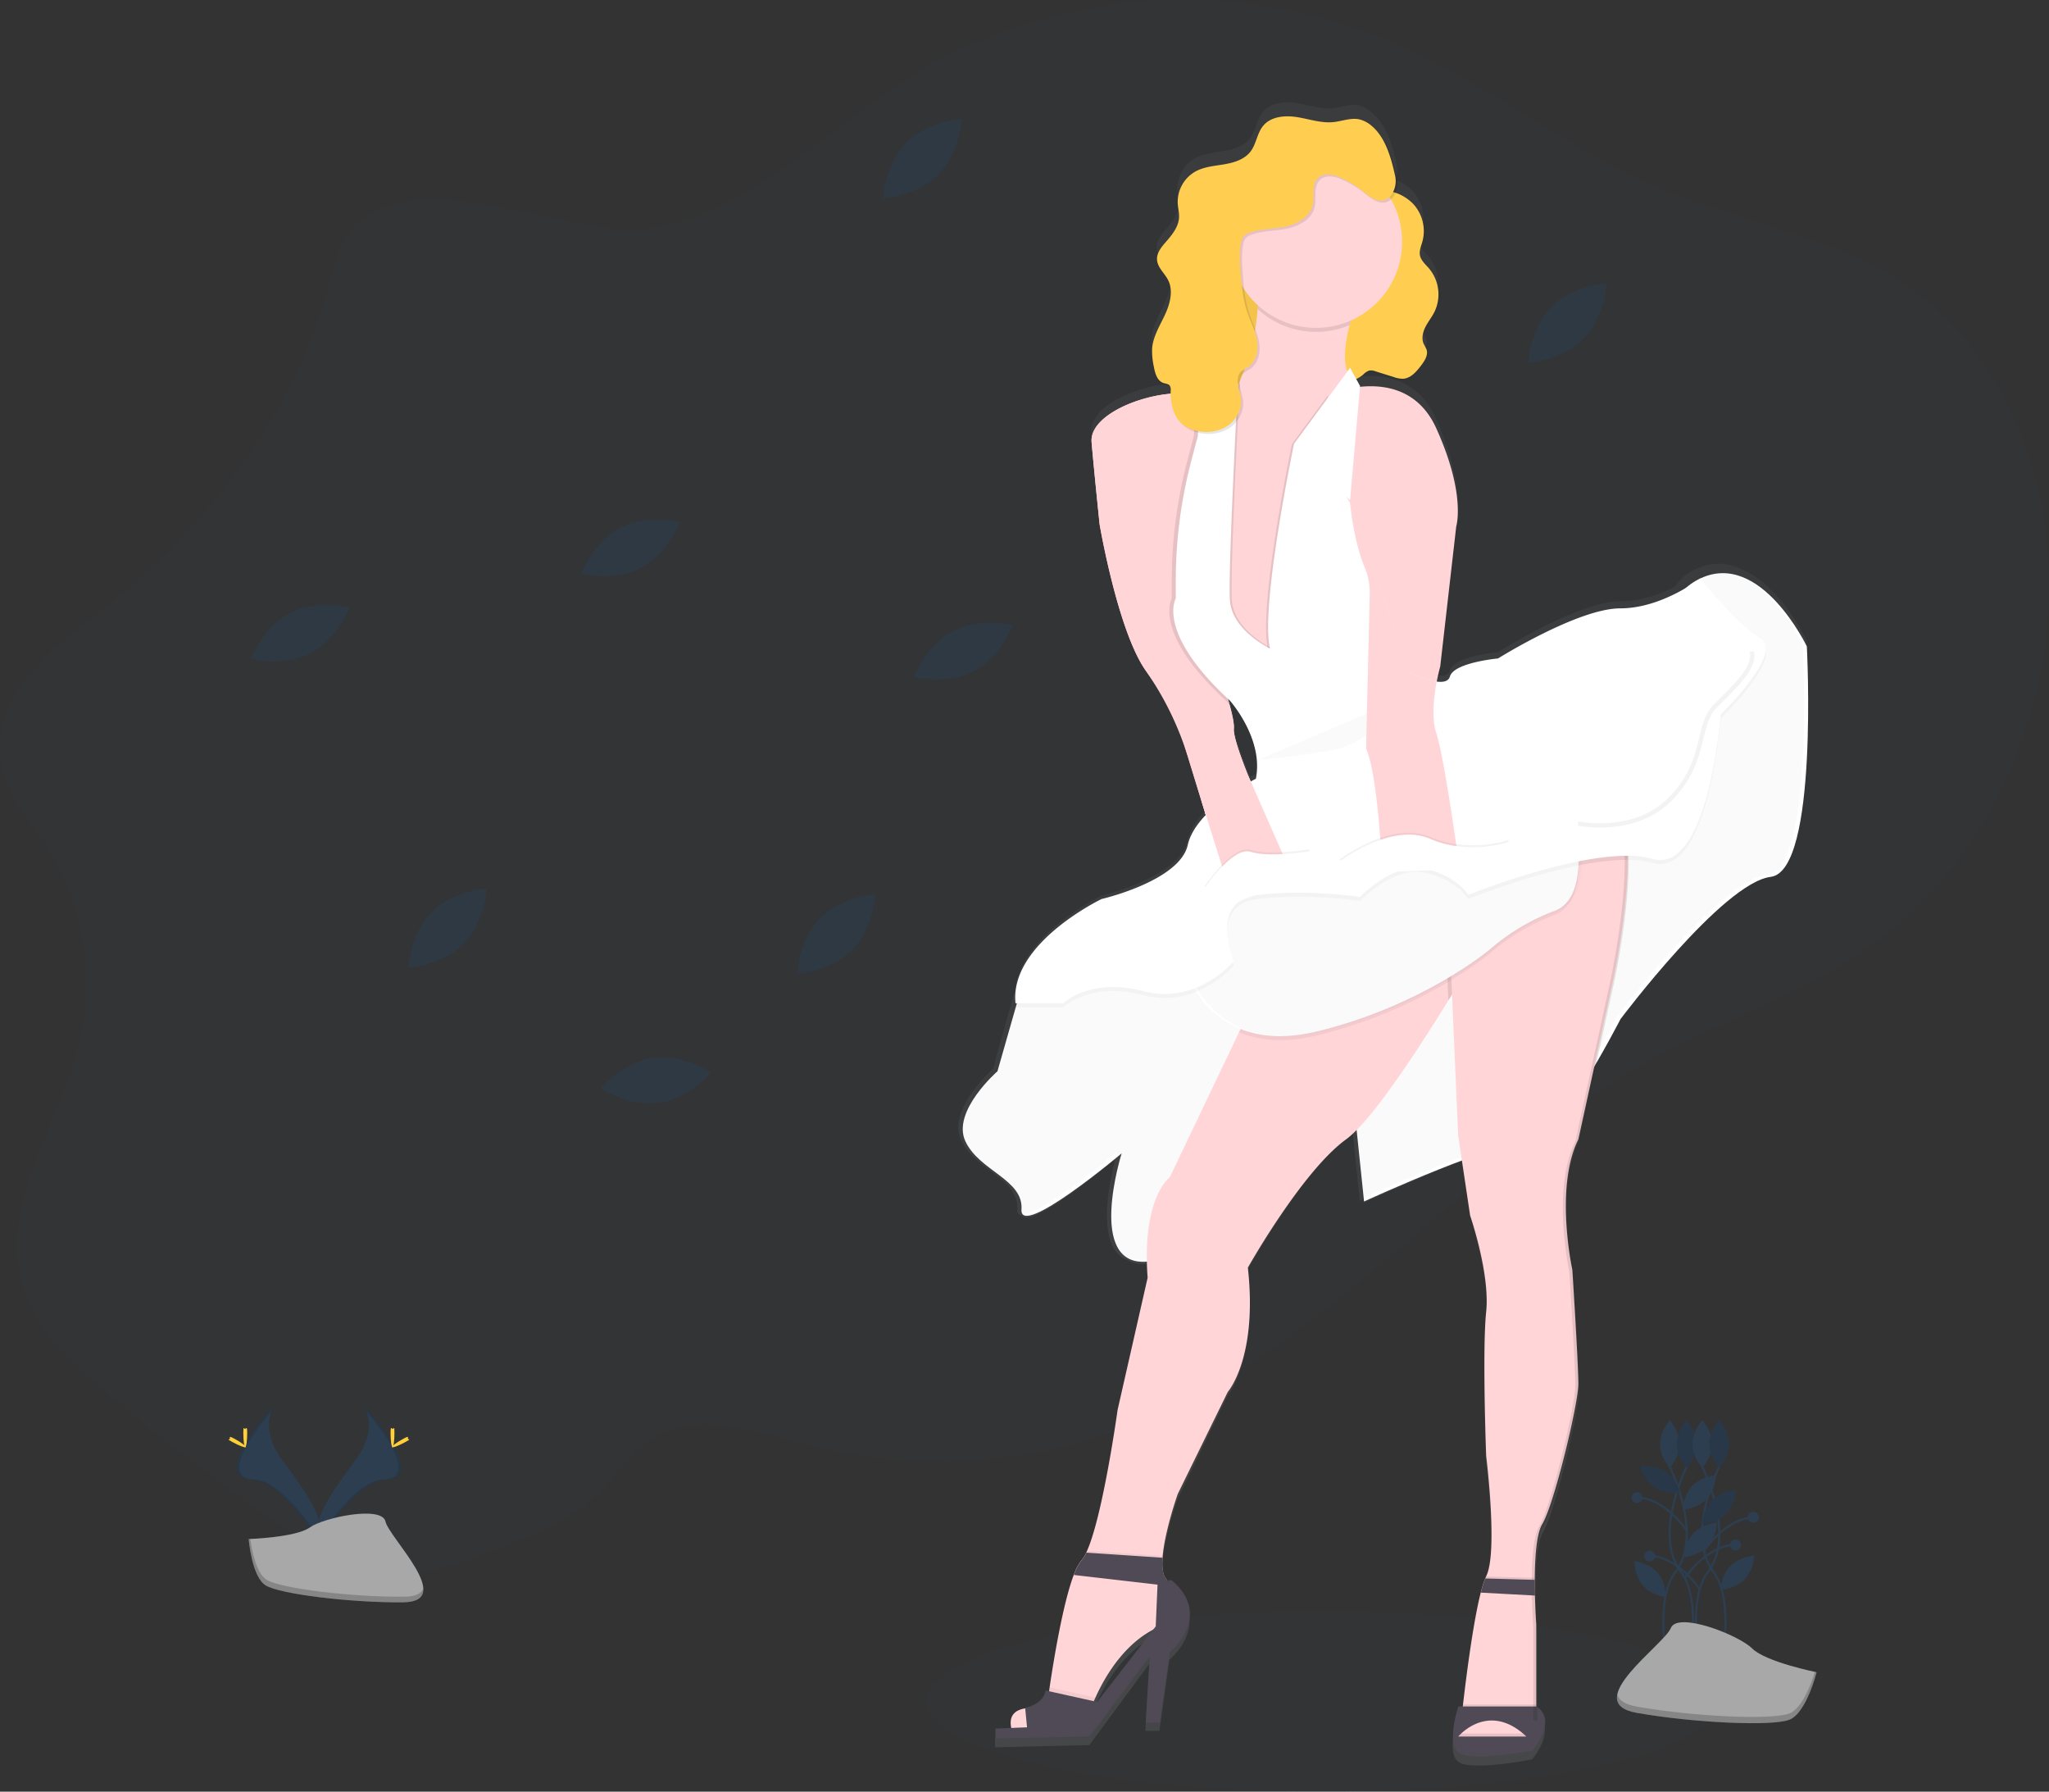 <svg id="3c422d2d-2e93-4cfa-8cd6-8f1790337cd2" data-name="Layer 1" xmlns="http://www.w3.org/2000/svg" xmlns:xlink="http://www.w3.org/1999/xlink" width="960" height="839.26" viewBox="0 0 960 839.26"><rect x="0" y="0" width="960" height="839.26" fill="#333333" stroke="none"/><defs><linearGradient id="1d06f7be-e984-4178-a7a5-7b90ddf36704" x1="768.02" y1="857.43" x2="768.02" y2="78.36" gradientUnits="userSpaceOnUse"><stop offset="0" stop-color="gray" stop-opacity="0.25"/><stop offset="0.54" stop-color="gray" stop-opacity="0.12"/><stop offset="1" stop-color="gray" stop-opacity="0.1"/></linearGradient></defs><title>marilyn</title><path d="M284.07,138.72c-5.14,6.24-7.12,15-9.34,23.27-17.84,66.49-61.78,120-111.83,158.18-21.19,16.18-47,37.89-42.36,66.89,2.49,15.58,13.45,27,21.61,39.74,17.08,26.57,22.61,62.7,14.47,94.5-9.26,36.19-35.12,70-27.11,106.56,4.94,22.56,21.7,38.56,37.82,52.34q37.71,32.23,77.83,60.37c17.93,12.58,37,24.82,57.89,26.41,18.4,1.41,36.42-5.58,53.88-12.49,15.26-6,30.91-12.31,43.23-24.4,8-7.89,14.46-18.08,23.39-24.53,21-15.17,47.94-5.55,72,.91a250.72,250.72,0,0,0,171.6-15.71c82.89-39,146.07-120.75,227.12-164.64,34.86-18.88,72.78-30.59,105.06-54.9a196.26,196.26,0,0,0,46.18-50c24.44-37.65,37.61-85.65,33.82-132.63s-25.17-92.27-58.7-118.79c-35.9-28.39-81.24-33.69-122.1-50.74-42.19-17.61-79.71-47.88-121.49-66.76a248.43,248.43,0,0,0-214.28,4.84c-45.47,22.95-91.55,76.61-142.2,80.64C384.51,140.67,312.25,104.54,284.07,138.72Z" transform="translate(-120 -30.37)" fill="#2c3e50" opacity="0.1"/><ellipse cx="619.39" cy="797.02" rx="185.38" ry="42.24" fill="#2c3e50" opacity="0.1"/><path d="M902,716.81s16.42,32.24,3,49.88,1.22,65.7,1.22,65.7" transform="translate(-120 -30.37)" fill="none" stroke="#2c3e50" stroke-miterlimit="10"/><path d="M906.9,706.78c0,6.22-4.56,11.25-4.56,11.25s-4.56-5-4.56-11.25,4.56-11.25,4.56-11.25S906.9,700.56,906.9,706.78Z" transform="translate(-120 -30.37)" fill="#2c3e50"/><path d="M910.55,716.81s-16.42,32.24-3,49.88-1.22,65.7-1.22,65.7" transform="translate(-120 -30.37)" fill="none" stroke="#2c3e50" stroke-miterlimit="10"/><path d="M905.68,706.78c0,6.22,4.56,11.25,4.56,11.25s4.56-5,4.56-11.25-4.56-11.25-4.56-11.25S905.68,700.56,905.68,706.78Z" transform="translate(-120 -30.37)" fill="#2c3e50"/><path d="M905.68,706.78c0,6.22,4.56,11.25,4.56,11.25s4.56-5,4.56-11.25-4.56-11.25-4.56-11.25S905.68,700.56,905.68,706.78Z" transform="translate(-120 -30.37)" opacity="0.1"/><path d="M917.24,716.81s16.42,32.24,3,49.88,1.22,65.7,1.22,65.7" transform="translate(-120 -30.37)" fill="none" stroke="#2c3e50" stroke-miterlimit="10"/><path d="M922.11,706.78c0,6.22-4.56,11.25-4.56,11.25S913,713,913,706.78s4.56-11.25,4.56-11.25S922.11,700.56,922.11,706.78Z" transform="translate(-120 -30.37)" fill="#2c3e50"/><path d="M919.55,732.61c-4.31,4.48-11.09,4.95-11.09,4.95s.21-6.79,4.51-11.27,11.09-4.95,11.09-4.95S923.86,728.13,919.55,732.61Z" transform="translate(-120 -30.37)" fill="#2c3e50"/><path d="M920,754.85c-4.31,4.48-11.09,4.95-11.09,4.95s.21-6.79,4.51-11.27,11.09-4.95,11.09-4.95S924.29,750.37,920,754.85Z" transform="translate(-120 -30.37)" fill="#2c3e50"/><path d="M896.61,767.09c4.07,4.69,3.93,11.49,3.93,11.49s-6.75-.81-10.82-5.51-3.93-11.49-3.93-11.49S892.53,762.4,896.61,767.09Z" transform="translate(-120 -30.37)" fill="#2c3e50"/><path d="M900.39,719.66c5.18,3.43,6.86,10,6.86,10s-6.72,1-11.9-2.41-6.86-10-6.86-10S895.21,716.22,900.39,719.66Z" transform="translate(-120 -30.37)" fill="#2c3e50"/><path d="M900.39,719.66c5.18,3.43,6.86,10,6.86,10s-6.72,1-11.9-2.41-6.86-10-6.86-10S895.21,716.22,900.39,719.66Z" transform="translate(-120 -30.37)" opacity="0.1"/><path d="M925.76,716.81s-16.42,32.24-3,49.88-1.22,65.7-1.22,65.7" transform="translate(-120 -30.37)" fill="none" stroke="#2c3e50" stroke-miterlimit="10"/><path d="M920.89,706.78c0,6.22,4.56,11.25,4.56,11.25s4.56-5,4.56-11.25-4.56-11.25-4.56-11.25S920.89,700.56,920.89,706.78Z" transform="translate(-120 -30.37)" fill="#2c3e50"/><path d="M920.89,706.78c0,6.22,4.56,11.25,4.56,11.25s4.56-5,4.56-11.25-4.56-11.25-4.56-11.25S920.89,700.56,920.89,706.78Z" transform="translate(-120 -30.37)" opacity="0.1"/><path d="M922.2,733.09c-4.36,4.43-4.65,11.22-4.65,11.22s6.79-.39,11.15-4.81,4.65-11.22,4.65-11.22S926.57,728.66,922.2,733.09Z" transform="translate(-120 -30.37)" fill="#2c3e50"/><path d="M922.2,733.09c-4.36,4.43-4.65,11.22-4.65,11.22s6.79-.39,11.15-4.81,4.65-11.22,4.65-11.22S926.57,728.66,922.2,733.09Z" transform="translate(-120 -30.37)" opacity="0.1"/><path d="M930.76,763.89c-4.36,4.43-4.65,11.22-4.65,11.22s6.79-.39,11.15-4.81,4.65-11.22,4.65-11.22S935.12,759.46,930.76,763.89Z" transform="translate(-120 -30.37)" fill="#2c3e50"/><path d="M918.17,757.12s9.89-15.58,23.76-15.92" transform="translate(-120 -30.37)" fill="none" stroke="#2c3e50" stroke-miterlimit="10"/><path d="M910.47,747.71s-9.89-15.58-23.76-15.92" transform="translate(-120 -30.37)" fill="none" stroke="#2c3e50" stroke-miterlimit="10"/><path d="M909.19,769.95S919.08,754.36,933,754" transform="translate(-120 -30.37)" fill="none" stroke="#2c3e50" stroke-miterlimit="10"/><circle cx="821.48" cy="710.71" r="2.57" fill="#2c3e50"/><circle cx="766.95" cy="701.51" r="2.57" fill="#2c3e50"/><path d="M916.46,775.08s-9.89-15.58-23.76-15.92" transform="translate(-120 -30.37)" fill="none" stroke="#2c3e50" stroke-miterlimit="10"/><circle cx="772.94" cy="728.88" r="2.57" fill="#2c3e50"/><circle cx="813.14" cy="723.75" r="2.57" fill="#2c3e50"/><path d="M971.11,813.68s-23.83-4.77-30.18-11.12S906,785.09,902.81,793,859.92,828,886.93,832.74s63.54,6.35,71.48,3.18S971.11,813.68,971.11,813.68Z" transform="translate(-120 -30.37)" fill="#a8a8a8"/><path d="M886.93,829.79c27,4.77,63.54,6.35,71.48,3.18,6-2.42,10.25-14,11.91-19.45l.79.17s-4.77,19.06-12.71,22.24-44.48,1.59-71.48-3.18c-7.79-1.38-10-4.61-9.18-8.69C878.41,826.71,881.13,828.76,886.93,829.79Z" transform="translate(-120 -30.37)" opacity="0.2"/><path d="M966.38,330.17s-11.46-24.23-28.56-32.25c-6.84-3.76-14.66-5-23.07-1.06a23.48,23.48,0,0,0-10,8.32l0,0c-6.87,3.48-16,6.87-25.64,6.87-19.71,0-57.26,23.79-57.26,23.79s-20.65,1.9-22.53,8.57c-.68,2.38-3.26,2.82-6.32,2.39h0c.81-4.23,1.63-7.15,1.63-7.15l7.51-66.62s4.69-15.23-9.39-46.64c-8.31-18.53-24.13-20.83-35.7-19.59l0-.39-1.82-3.32a13.8,13.8,0,0,0,3.37-2.19,6.7,6.7,0,0,1,2.8-1.84,5.7,5.7,0,0,1,2.87.39l8.48,2.68a12.48,12.48,0,0,0,4.47.83c3.6-.22,6.24-3.4,8.43-6.31,1.65-2.2,3.39-4.88,2.55-7.51a27.71,27.71,0,0,0-1.33-2.7c-1.12-2.55-.46-5.56.78-8.05s3-4.68,4.24-7.17a19.39,19.39,0,0,0-2.45-20.53c-1.7-2-3.93-3.88-4.37-6.51-.36-2.15.6-4.28,1.18-6.38a19.26,19.26,0,0,0-3.63-17.08,20.83,20.83,0,0,0-8.93-6.07,11.87,11.87,0,0,0,.71-7c-1.69-7.89-4.16-17.42-10.19-23.12a19.71,19.71,0,0,0-1.84-1.77,13.61,13.61,0,0,0-5.52-3c-4-.93-8.17.86-12.31,1.28-5.7.58-11.31-1.46-17-2.37s-12.25-.33-15.89,4.15c-2.84,3.5-3.17,8.55-5.88,12.16-2.83,3.78-7.69,5.28-12.3,6.08s-9.44,1.14-13.54,3.42a16.67,16.67,0,0,0-8.28,15.35c.15,2.17.72,4.31.61,6.48-.23,4.56-3.35,8.36-6.31,11.8-2.06,2.39-4.24,5.15-4,8.32.23,3.69,3.53,6.32,5.18,9.62,2.55,5.11.9,11.32-1.49,16.51s-5.53,10.25-6,16a35,35,0,0,0,.81,8.65c.46,2.57,1.22,5.5,3.14,7a4.86,4.86,0,0,0,2.3,1.7,18.36,18.36,0,0,1,2.2.66,4.63,4.63,0,0,1,.25,2c0,.49,0,1,0,1.48l-1.43.13c-16.9,1.9-36.61,11.42-35.67,22.84s3.75,39,3.75,39,8.45,50.44,21.59,69.48a148.07,148.07,0,0,1,19.86,41.25l7.83,25.88.45,1.48c-4,4.28-7.31,9.11-8.43,14.2-3.75,17.13-40.36,25.7-40.36,25.7s-38,18.44-40.38,44.31l-1.73,6.13L585.29,531s-21.59,19-15,33.31,27.22,18.08,26.28,32.36c-.13,2,.71,2.93,2.26,3,3.81,6.08,34.26-18.48,43.74-26.35-2.72,10.25-9.53,41.18,5.32,47.17a14.82,14.82,0,0,0,9.34,1.88c.05,2.4.16,4.92.36,7.59l-14.08,62.82s-6.79,49.7-14.28,66.86l-.42,0a15.48,15.48,0,0,1-2.2,3.6,23.75,23.75,0,0,0-3.64,7l.35,0c-.12.3-.24.6-.35.91-5.1,13.65-9.43,40.54-11.31,53.39l-.27,1.84-1.68-.38s-.33,6.09-9.55,8.28l0,.23c-3.91.63-7.82,2.81-6.48,9.27l-7.45.3v4.76l44.12-1,28.16-38.07-1.88,31.41h6.57l4.69-33.31s20.65-17.13.94-34.26h-1.69a11,11,0,0,0-1.12-1.9c-1-1.43-1.51-3.72-1.56-6.5,0-.74,0-1.5.09-2.3.86-12.31,7.11-30.23,7.11-30.23l23.47-48.54s14.08-16.18,9.39-59c0,0,25.34-45.68,46-60.91a35.91,35.91,0,0,0,3.34-2.85l3.23,31.41,1.7-.78.18,1.73s24.22-11.26,45.88-19.48l3.87,26.14s9.39,27.6,7.51,45.68,0,68.53,0,68.53,5.63,45.68,0,57.11l-.06.13h-.42a51,51,0,0,0-2.07,6.72h.24l-.24.94c-3.78,15-7.14,43-8.3,53.13l-.11,1h-2.19s-5.63,17.13,0,21.89,34.73-1,34.73-1,11.79-13.81,2.35-20.6V795.57s-.44-5.91-.62-13.67c-.06-2.35-.09-4.87-.08-7.45,0-10.47.78-21.84,3.52-26.47,5.63-9.52,16.9-57.11,16.9-66.62S857,627.11,857,627.11s-8.45-39,2.82-61.86l8-37.4c6.44-11.29,11.2-20.66,11.2-20.66s47.87-64.72,70.4-67.57S966.38,330.17,966.38,330.17ZM633.88,831.48l-1.51-.34c.23-.55.48-1.13.75-1.74,4-9.08,12.64-24.53,27-32.19ZM708.25,393s-.91.46-2.4,1.3l-1.23-2.83-.73-1.88-.19-.5-.52-1.37-.18-.48-.61-1.64-.2-.55-.41-1.12-.23-.63-.43-1.21-.25-.71-.37-1.08-.21-.62-.29-.9-.18-.55-.39-1.25-.15-.5-.23-.81-.14-.49q-.14-.5-.26-1l-.09-.35q-.11-.46-.21-.89l-.08-.36q-.08-.37-.14-.72l0-.26q-.08-.45-.12-.85c0-.07,0-.13,0-.19s0-.4,0-.59,0-.14,0-.2a5.51,5.51,0,0,1,0-.62,7.58,7.58,0,0,0,0-.78s0-.08,0-.12c0-.28,0-.59-.05-.92v-.12A76.52,76.52,0,0,0,695.14,355l.91.86S712,373.95,708.25,393Z" transform="translate(-120 -30.37)" fill="url(#1d06f7be-e984-4178-a7a5-7b90ddf36704)"/><rect x="570.11" y="112.76" width="56.32" height="76.97" fill="#ffcd50"/><rect x="570.11" y="112.76" width="56.32" height="76.97" opacity="0.05"/><path d="M782.8,126.67a18.8,18.8,0,0,1,3.63,16.85c-.58,2.08-1.54,4.17-1.18,6.29.44,2.59,2.67,4.42,4.37,6.42a18.91,18.91,0,0,1,2.45,20.25c-1.23,2.46-3,4.62-4.24,7.07s-1.91,5.43-.78,7.94a27.18,27.18,0,0,1,1.33,2.66c.83,2.59-.91,5.24-2.55,7.41-2.18,2.87-4.82,6-8.43,6.22a12.64,12.64,0,0,1-4.47-.82l-8.48-2.65a5.77,5.77,0,0,0-2.87-.38,6.71,6.71,0,0,0-2.8,1.82c-2.91,2.53-7.29,4.2-10.58,2.18s-3.77-6.67-3.73-10.6c.05-4.48.38-9.32,3.26-12.76,1.83-2.19,4.51-3.53,6.35-5.72,3.95-4.7,3-11.61,2.86-17.75a12.16,12.16,0,0,1,.47-4.12,14.1,14.1,0,0,1,1.88-3.33c3.44-5,6.79-10.16,8.61-15.94,1.91-6,1.38-11.51-.56-17.4C772.6,118.78,779.5,122.73,782.8,126.67Z" transform="translate(-120 -30.37)" fill="#ffcd50"/><path d="M754.41,207.42l-10.18,15.27-1.08,1.62-.61,2.33-9.71,37.09v56.32l-23.47,30-24.4-42.24s-21.59-31,5.63-77.91a171.1,171.1,0,0,0,8.26-16.08c.52-1.15,1-2.29,1.47-3.42,6-14.34,8.29-26.25,8.9-35.31.89-13.12-1.74-20.28-1.74-20.28l49.75,12.2a160.21,160.21,0,0,0-4.91,15.59C746.41,206.09,754.41,207.42,754.41,207.42Z" transform="translate(-120 -30.37)" fill="#ffd5d8"/><path d="M743.14,214.93s35.67-15,49.75,16,9.39,46,9.39,46l-7.51,65.7s-5.63,19.71-1.88,31,10.32,59.13,10.32,59.13l-35.67,4.69s-1.88-44.12-7.51-56.32l1.72-72.28a30.93,30.93,0,0,0-2.37-12.63h0a211.19,211.19,0,0,1-16.25-81.23Z" transform="translate(-120 -30.37)" fill="#ffd5d8"/><path d="M694.81,222.24a38.56,38.56,0,0,0-27.7-7.31c-16.9,1.88-36.61,11.26-35.67,22.53s3.75,38.48,3.75,38.48,8.45,49.75,21.59,68.52l13.14,18.77,25.34,82.6,31-3.75s-29.1-61-28.16-70.4-19.71-61.95-19.71-61.95Z" transform="translate(-120 -30.37)" fill="#ffd5d8"/><path d="M726.25,442.08l-31,3.75-10.79-35.17-7.83-25.52a145.18,145.18,0,0,0-19.86-40.68h0c-13.14-18.77-21.59-68.52-21.59-68.52s-2.82-27.22-3.75-38.48,18.77-20.65,35.67-22.53a40,40,0,0,1,15.07,1.16,35.64,35.64,0,0,1,12.62,6.15l-16.44,87.49s12.83,32.67,17.81,51.1c1.33,4.95,2.1,8.86,1.91,10.85-.33,3.29,3,12.87,7.5,24C713.93,416.27,726.25,442.08,726.25,442.08Z" transform="translate(-120 -30.37)" fill="#ffd5d8"/><path d="M598.59,492.77l-11.26,39.42S565.74,551,572.31,565s27.22,17.83,26.28,31.91,46.93-26.28,46.93-26.28-16.9,53.5,12.2,50.69,53.5-61,53.5-61l43.18-12.2,4.69,45.05s67.58-31,77.91-27.22,42.24-58.2,42.24-58.2,47.87-63.83,70.4-66.64,16.9-107.94,16.9-107.94-21.59-45.05-49.75-31.91S914,350.1,914,350.1l-85.42,69.46-89.17,17.83Z" transform="translate(-120 -30.37)" fill="#fff"/><path d="M947.76,440.2c-22.53,2.82-70.4,66.64-70.4,66.64S845.45,568.8,835.13,565s-77.91,27.22-77.91,27.22l-4.69-45.05-43.18,12.2s-24.4,58.2-53.5,61-12.2-50.69-12.2-50.69S595.78,610.1,596.71,596,577,578.18,570.43,564.1s15-32.85,15-32.85l8.58-30,2.68-9.39,140.79-55.38,89.17-17.83,85.42-69.46s-17.58-24.74-7.19-40.61a23.4,23.4,0,0,1,10-8.2c28.16-13.14,49.75,31.91,49.75,31.91S970.29,437.39,947.76,440.2Z" transform="translate(-120 -30.37)" opacity="0.02"/><path d="M820.11,462.73s-5.21,9.21-12.93,22.14c-2.11,3.52-4.41,7.33-6.83,11.29L798.59,499c-15.75,25.54-36.31,56.63-47.94,65.08-20.65,15-46,60.07-46,60.07,4.69,42.24-9.39,58.2-9.39,58.2l-23.47,47.87s-6.24,17.67-7.11,29.81c-.3,4.18,0,7.69,1.47,9.61a11.49,11.49,0,0,1,1.8,3.64c2.31,7.68-1.8,17.95-1.8,17.95-17.93,6-28.34,24.16-32.9,34.3a69.62,69.62,0,0,0-2.77,7l-19.71-4.69s.36-2.72,1-7.08c1.88-12.67,6.21-39.2,11.31-52.66a23.32,23.32,0,0,1,3.64-6.91,15.23,15.23,0,0,0,2.2-3.55c7.66-16,14.7-66.85,14.7-66.85l14.08-61.95c-2.82-37.55,10.32-46.93,10.32-46.93l32.49-68,7.88-16.48,95.75-29.77,2.52-.78Z" transform="translate(-120 -30.37)" fill="#ffd5d8"/><path d="M607,830.68s-16-2.82-13.14,9.39H607Z" transform="translate(-120 -30.37)" fill="#ffd5d8"/><path d="M633.27,825.55a69.62,69.62,0,0,0-2.77,7l-19.71-4.69s.36-2.72,1-7.08Z" transform="translate(-120 -30.37)" opacity="0.05"/><path d="M635.2,827.86l-25.34-5.63s-.33,6-9.55,8.17l1.11,11.54,26.28-.94Z" transform="translate(-120 -30.37)" fill="#4f4a55"/><path d="M586.39,840.06v4.69l44.12-.94,28.16-37.55-1.88,31h6.57l4.69-32.85s20.65-16.9.94-33.79h-6.57l-.94,21.59-29.1,37.55-22.53,9.39Z" transform="translate(-120 -30.37)" fill="#4f4a55"/><path d="M668,772.37l-44.87-5.18a23.32,23.32,0,0,1,3.64-6.91,15.23,15.23,0,0,0,2.2-3.55l35.75,2.38c-.3,4.18,0,7.69,1.47,9.61A11.49,11.49,0,0,1,668,772.37Z" transform="translate(-120 -30.37)" opacity="0.05"/><path d="M668,773.31l-44.87-5.18a23.32,23.32,0,0,1,3.64-6.91,15.23,15.23,0,0,0,2.2-3.55l35.75,2.38c-.3,4.18,0,7.69,1.47,9.61A11.49,11.49,0,0,1,668,773.31Z" transform="translate(-120 -30.37)" fill="#4f4a55"/><path d="M820.11,462.73s-5.21,9.21-12.93,22.14c-2.11,3.52-4.41,7.33-6.83,11.29L798.59,499l-.12-2.85-.29-6.78-.59-13.52s2.47-3.17,6.58-8.18l2.52-.78Z" transform="translate(-120 -30.37)" opacity="0.1"/><path d="M882.62,433.15c0,26-7.13,57.74-7.13,57.74l-16,73.21c-11.26,22.53-2.82,61-2.82,61s2.82,44.12,2.82,53.5-11.26,56.32-16.9,65.7c-2.74,4.56-3.48,15.78-3.52,26.1,0,2.54,0,5,.08,7.35.18,7.65.62,13.48.62,13.48v44.12l-34.73-2.82s.15-1.39.42-3.75c1.15-10,4.51-37.55,8.3-52.39a49.78,49.78,0,0,1,2.07-6.63c.16-.38.32-.73.48-1.05,5.63-11.26,0-56.32,0-56.32s-1.88-49.75,0-67.58-7.51-45.05-7.51-45.05l-5.63-37.55-2.87-66.06-.29-6.78-.59-13.52s2.73-3.5,7.22-9c4.68-5.72,11.28-13.57,18.61-21.77,7.54-8.41,15.84-17.17,23.68-24.32,14.12-12.9,26.68-20.58,30.27-11.59C881.7,415.38,882.61,423.9,882.62,433.15Z" transform="translate(-120 -30.37)" fill="#ffd5d8"/><path d="M839.82,828.8v6.57l-34.73-2.82s.15-1.39.42-3.75Z" transform="translate(-120 -30.37)" opacity="0.1"/><path d="M818.23,829.74h-15s-5.63,16.9,0,21.59,34.73-.94,34.73-.94,12.2-14.08,1.88-20.65Z" transform="translate(-120 -30.37)" fill="#4f4a55"/><path d="M757.22,167.06a160.21,160.21,0,0,0-4.91,15.59,40.41,40.41,0,0,1-43.1-7.51c.89-13.12-1.74-20.28-1.74-20.28Z" transform="translate(-120 -30.37)" opacity="0.1"/><circle cx="616.57" cy="113.23" r="40.36" fill="#ffd5d8"/><path d="M757,211.59a55.68,55.68,0,0,0-13.26,3.13l8.83-12Z" transform="translate(-120 -30.37)" fill="#f0f0f2"/><path d="M879.71,410.17a5.65,5.65,0,0,0-6.47-3.84,5.53,5.53,0,0,1,4.59,3.84c2.46,6.15,3.37,14.67,3.38,23.92,0,26-7.13,57.74-7.13,57.74l-16,73.21c-11.26,22.53-2.82,61-2.82,61s2.82,44.12,2.82,53.5-11.26,56.32-16.9,65.7c-2.74,4.56-3.48,15.78-3.52,26.1,0,2.54,0,5,.08,7.35.18,7.65.62,13.48.62,13.48v44l1.88.15V792.19s-.44-5.83-.62-13.48c-.06-2.32-.09-4.81-.08-7.35,0-10.32.78-21.54,3.52-26.1,5.63-9.39,16.9-56.32,16.9-65.7s-2.82-53.5-2.82-53.5-8.45-38.48,2.82-61l16-73.21s7.16-31.71,7.13-57.74C883.08,424.84,882.17,416.32,879.71,410.17Z" transform="translate(-120 -30.37)" opacity="0.1"/><path d="M848.27,459a99.66,99.66,0,0,0-30,17.83,131.66,131.66,0,0,1-11.06,8.06c-2.09,1.39-4.48,2.91-7.12,4.51a225.8,225.8,0,0,1-62.54,25.91c-15.87,3.9-27.92,2.43-37-1.35l7.88-16.48,98.27-30.55c4.68-5.72,11.28-13.57,18.61-21.77,7.54-8.41,15.84-17.17,23.68-24.32l8.68-4.08S866.1,452.41,848.27,459Z" transform="translate(-120 -30.37)" opacity="0.05"/><path d="M882.62,433.15c-17.67-.12-41.39,6.65-57.33,12,21.12-23.57,48.36-49.89,54-35.91C881.7,415.38,882.61,423.9,882.62,433.15Z" transform="translate(-120 -30.37)" opacity="0.05"/><path d="M675.56,485.26s12.2,40.36,61.95,28.16,80.72-38.48,80.72-38.48a99.66,99.66,0,0,1,30-17.83c17.83-6.57,9.39-42.24,9.39-42.24l-47.87,22.53-31.91-22.53-27.22,9.39-75.09,21.59Z" transform="translate(-120 -30.37)" fill="#fff"/><path d="M677,485.26s12.2,40.36,61.95,28.16,80.72-38.48,80.72-38.48a99.66,99.66,0,0,1,30-17.83c17.83-6.57,9.39-42.24,9.39-42.24l-47.87,22.53-31.91-22.53-27.22,9.39L677,445.84Z" transform="translate(-120 -30.37)" opacity="0.02"/><path d="M926.17,367s-5.63,75.09-31.91,67.58-86.35,16.9-86.35,16.9-4.69-8.45-19.71-12.2-31,13.14-31,13.14-24.4-3.75-47.87-.94-11.26,31-11.26,31-16.9,20.65-42.24,14.08-37.55,5.63-37.55,5.63h-22.4l2.68-9.39,140.79-55.38,89.17-17.83L914,350.1s-17.58-24.74-7.19-40.61a73.43,73.43,0,0,0,10-6.33s16.9,21.59,28.16,28.16S926.17,367,926.17,367Z" transform="translate(-120 -30.37)" opacity="0.03"/><path d="M744.22,222.69l-1.08,1.62-10.32,39.42v56.32l-23.47,30-24.4-42.24s-21.59-31,5.63-77.91a166.47,166.47,0,0,0,9.73-19.5l.59-.22s-4.69,87.29-3.75,101.37,18.77,22.53,18.77,22.53c-4.69-19.71,11.26-95.74,11.26-95.74l16.9-22.93c0,.8,0,1.61,0,2.41s0,1.35,0,2a2.28,2.28,0,0,0,0,.25C744.16,221,744.19,221.85,744.22,222.69Z" transform="translate(-120 -30.37)" opacity="0.1"/><path d="M742.53,226.65l-9.71,37.09v56.32l-23.47,30-24.4-42.24s-21.59-31,5.63-77.91a171.1,171.1,0,0,0,8.26-16.08c-.87,16.64-4.39,85.39-3.57,97.74.94,14.08,18.77,22.53,18.77,22.53-4.69-19.71,11.26-95.74,11.26-95.74l16.9-22.93c0,.8,0,1.61,0,2.41s0,1.35,0,2a2.28,2.28,0,0,0,0,.25c0,2,.13,4,.23,6C742.51,226.31,742.51,226.48,742.53,226.65Z" transform="translate(-120 -30.37)" opacity="0.1"/><path d="M669,310.67v-8.19a220.66,220.66,0,0,1,7.2-55.9l3.13-11.94.94-17.83,1.93-.71a35.64,35.64,0,0,1,12.62,6.15l-16.44,87.49s12.83,32.67,17.81,51.1c-1.12-1.47-1.85-2.29-1.85-2.29C659.6,326.63,669,310.67,669,310.67Z" transform="translate(-120 -30.37)" opacity="0.1"/><path d="M726.25,442.08l-31,3.75-10.79-35.17c7.9-7.71,18-13.37,21.11-15C713.93,416.27,726.25,442.08,726.25,442.08Z" transform="translate(-120 -30.37)" fill="#f0f0f2"/><path d="M926.17,365.11s-5.63,75.09-31.91,67.58-86.35,16.9-86.35,16.9-4.69-8.45-19.71-12.2-31,13.14-31,13.14-24.4-3.75-47.87-.94-11.26,31-11.26,31-16.9,20.65-42.24,14.08-37.55,5.63-37.55,5.63H595.78c-2.82-28.16,40.36-48.81,40.36-48.81s36.61-8.45,40.36-25.34,31.91-31,31.91-31c3.75-18.77-12.2-36.61-12.2-36.61-34.73-31.91-25.34-47.87-25.34-47.87v-8.19a220.66,220.66,0,0,1,7.2-55.9l3.13-11.94.94-17.83L700,210.24s-4.69,87.29-3.75,101.37S715,334.14,715,334.14c-4.69-19.71,11.26-95.74,11.26-95.74l16.9-22.93c0,.8,0,1.61,0,2.41s0,1.35,0,2a2.28,2.28,0,0,0,0,.25c0,2,.13,4,.23,6,0,.23,0,.45,0,.69,0,.79.09,1.58.15,2.37,0,.47.06.93.09,1.39,0,.06,0,.11,0,.17q.11,1.51.25,3a.35.35,0,0,0,0,.09c.08,1,.18,2,.28,2.92l.11,1.07c.11,1.08.23,2.15.38,3.22s.26,2.1.41,3.15c0,.16,0,.31.07.47.15,1.38.36,2.71.61,4l0,.14a50.4,50.4,0,0,0,6.65,16.8l28.16,79.78s7,3.48,12.45,4.23h0c3.06.42,5.64,0,6.32-2.36,1.88-6.57,22.53-8.45,22.53-8.45s37.55-23.47,57.26-23.47,37.55-14.08,37.55-14.08,16.9,21.59,28.16,28.16S926.17,365.11,926.17,365.11Z" transform="translate(-120 -30.37)" fill="#fff"/><path d="M709.82,386.23s20.65-1.88,35.67-4.69,47.87-31,47.87-31" transform="translate(-120 -30.37)" opacity="0.02"/><path d="M835.13,843.82H803.21a17.23,17.23,0,0,1,1.38-1.41c3.81-3.55,15.13-11.74,29,0C834.08,842.84,834.6,843.32,835.13,843.82Z" transform="translate(-120 -30.37)" fill="#ffd5d8"/><path d="M839.2,776.84l-25.39-1.37a49.78,49.78,0,0,1,2.07-6.63l23.24.65C839.11,772,839.14,774.52,839.2,776.84Z" transform="translate(-120 -30.37)" opacity="0.1"/><path d="M839.2,777.77l-25.39-1.37a49.78,49.78,0,0,1,2.07-6.63l23.24.65C839.11,773,839.14,775.46,839.2,777.77Z" transform="translate(-120 -30.37)" fill="#4f4a55"/><path d="M763.48,90.18A13.68,13.68,0,0,0,758,87.25c-4-.92-8.17.84-12.31,1.26-5.7.57-11.31-1.44-17-2.34s-12.25-.33-15.89,4.1c-2.84,3.45-3.17,8.43-5.88,12-2.83,3.72-7.69,5.21-12.3,6s-9.44,1.12-13.54,3.37a16.39,16.39,0,0,0-8.28,15.14c.15,2.14.72,4.25.61,6.39-.23,4.49-3.35,8.24-6.31,11.63-2.06,2.36-4.24,5.08-4,8.21.23,3.64,3.53,6.24,5.18,9.49,2.55,5,.9,11.17-1.49,16.29s-5.53,10.11-6,15.75a34.06,34.06,0,0,0,.81,8.53c.55,3.06,1.55,6.66,4.5,7.65,1,.34,2.26.36,2.93,1.2a3.59,3.59,0,0,1,.46,2.39c-.19,6,1.27,12.72,6.17,16.25a15.6,15.6,0,0,0,4.66,2.19,19.07,19.07,0,0,0,15.09-1.48c4.47-2.66,7.51-7.84,7-13-.22-2.26-1.07-4.42-1.42-6.67s-.07-4.8,1.58-6.36a20.8,20.8,0,0,1,3.14-2c3.92-2.57,5-8,4.2-12.6s-3.1-8.83-4.59-13.27c-1.93-5.74-2.51-11.83-3-17.86-.4-4.88-.75-9.83.14-14.64a6.39,6.39,0,0,1,1-2.68,6.22,6.22,0,0,1,3.06-1.93c5.34-1.87,11.18-1.66,16.72-2.83s11.34-4.41,12.67-9.91c1-4.33-.7-9.71,2.5-12.82,2.78-2.7,7.4-1.64,10.91,0a50.9,50.9,0,0,1,10.31,6.4c3.29,2.63,7.72,6.19,11.79,2.93,2.91-2.33,3.91-6.74,3.16-10.2C772.8,105.62,770.17,95.66,763.48,90.18Z" transform="translate(-120 -30.37)" opacity="0.1"/><path d="M762.54,89.24A13.68,13.68,0,0,0,757,86.31c-4-.92-8.17.84-12.31,1.26-5.7.57-11.31-1.44-17-2.34s-12.25-.33-15.89,4.1c-2.84,3.45-3.17,8.43-5.88,12-2.83,3.72-7.69,5.21-12.3,6s-9.44,1.12-13.54,3.37a16.39,16.39,0,0,0-8.28,15.14c.15,2.14.72,4.25.61,6.39-.23,4.49-3.35,8.24-6.31,11.63-2.06,2.36-4.24,5.08-4,8.21.23,3.64,3.53,6.24,5.18,9.49,2.55,5,.9,11.17-1.49,16.29s-5.53,10.11-6,15.75a34.06,34.06,0,0,0,.81,8.53c.55,3.06,1.55,6.66,4.5,7.65,1,.34,2.26.36,2.93,1.2a3.59,3.59,0,0,1,.46,2.39c-.19,6,1.27,12.72,6.17,16.25a15.6,15.6,0,0,0,4.66,2.19,19.07,19.07,0,0,0,15.09-1.48c4.47-2.66,7.51-7.84,7-13-.22-2.26-1.07-4.42-1.42-6.67s-.07-4.8,1.58-6.36a20.8,20.8,0,0,1,3.14-2c3.92-2.57,5-8,4.2-12.6s-3.1-8.83-4.59-13.27c-1.93-5.74-2.51-11.83-3-17.86-.4-4.88-.75-9.83.14-14.64a6.39,6.39,0,0,1,1-2.68,6.22,6.22,0,0,1,3.06-1.93c5.34-1.87,11.18-1.66,16.72-2.83S733.62,132,735,126.52c1-4.33-.7-9.71,2.5-12.82,2.78-2.7,7.4-1.64,10.91,0a50.9,50.9,0,0,1,10.31,6.4c3.29,2.63,7.72,6.19,11.79,2.93,2.91-2.33,3.91-6.74,3.16-10.2C771.86,104.68,769.23,94.72,762.54,89.24Z" transform="translate(-120 -30.37)" fill="#ffcd50"/><path d="M743.21,220.16c0,2,.13,4,.23,6C743.33,224.15,743.25,222.15,743.21,220.16Z" transform="translate(-120 -30.37)" fill="#ffd5d8"/><path d="M803.21,432.7l-35.67,4.69s-1.88-44.12-7.51-56.32l1.72-72.27a31,31,0,0,0-2.37-12.63c-5.36-12.87-6.86-30.54-6.86-30.54l28.16,79.78s7,3.48,12.45,4.23c-1.3,6.77-2.56,17-.24,23.93C796.64,384.83,803.21,432.7,803.21,432.7Z" transform="translate(-120 -30.37)" fill="#ffd5d8"/><polygon points="632.53 172.36 606.25 208.03 632.53 234.31 637.22 180.81 632.53 172.36" fill="#fff"/><path d="M747.37,433.16s24.4-18.77,42.71-10.79,37.08,1.41,37.08,1.41L819.64,436,769,437.86Z" transform="translate(-120 -30.37)" opacity="0.05"/><path d="M747.37,434.1s24.4-18.77,42.71-10.79,37.08,1.41,37.08,1.41l-7.51,12.2L769,438.8Z" transform="translate(-120 -30.37)" fill="#fff"/><polygon points="562.84 374.96 575.74 415.93 604.03 407.02 584.78 363.26 562.84 374.96" fill="#ffd5d8"/><path d="M684.48,445.37s13.14-19.71,21.59-16.9,27.61-.28,27.61-.28l-4.15,14.36-21.59,2.82-19.71,6.57Z" transform="translate(-120 -30.37)" opacity="0.05"/><path d="M684.48,446.31s13.14-19.71,21.59-16.9,27.61-.28,27.61-.28l-4.15,14.36-21.59,2.82-19.71,6.57Z" transform="translate(-120 -30.37)" fill="#fff"/><path d="M859.3,416.13s27,5.77,43.88-12.06,11.26-33.79,20.65-43.18,18.77-17.83,16.9-25.34" transform="translate(-120 -30.37)" fill="none" stroke="#000" stroke-miterlimit="10" stroke-width="2" opacity="0.05"/><path d="M835.13,843.82H803.21a17.23,17.23,0,0,1,1.38-1.41h29C834.08,842.84,834.6,843.32,835.13,843.82Z" transform="translate(-120 -30.37)" opacity="0.1"/><path d="M410.59,277.56c-12.79,6.69-18.25,21.51-18.25,21.51s15.28,4,28.07-2.73,18.25-21.51,18.25-21.51S423.38,270.87,410.59,277.56Z" transform="translate(-120 -30.37)" fill="#2c3e50" opacity="0.5"/><path d="M504.2,460.5c-10.13,10.28-10.8,26.06-10.8,26.06s15.76-.9,25.89-11.18,10.8-26.06,10.8-26.06S514.33,450.21,504.2,460.5Z" transform="translate(-120 -30.37)" fill="#2c3e50" opacity="0.5"/><path d="M425.77,526c-14.29,2-24.38,14.19-24.38,14.19s13.08,8.84,27.37,6.79,24.38-14.19,24.38-14.19S440.06,523.92,425.77,526Z" transform="translate(-120 -30.37)" fill="#2c3e50" opacity="0.5"/><path d="M544.56,97.24c-10.13,10.28-10.8,26.06-10.8,26.06s15.76-.9,25.89-11.18,10.8-26.06,10.8-26.06S554.69,87,544.56,97.24Z" transform="translate(-120 -30.37)" fill="#2c3e50" opacity="0.5"/><path d="M846.8,174.21c-10.13,10.28-10.8,26.06-10.8,26.06s15.76-.9,25.89-11.18S872.69,163,872.69,163,856.93,163.93,846.8,174.21Z" transform="translate(-120 -30.37)" fill="#2c3e50" opacity="0.5"/><path d="M322.1,457.68c-10.13,10.28-10.8,26.06-10.8,26.06s15.76-.9,25.89-11.18S348,446.5,348,446.5,332.24,447.4,322.1,457.68Z" transform="translate(-120 -30.37)" fill="#2c3e50" opacity="0.5"/><path d="M255.78,317.58c-12.79,6.69-18.25,21.51-18.25,21.51s15.28,4,28.07-2.73,18.25-21.51,18.25-21.51S268.58,310.88,255.78,317.58Z" transform="translate(-120 -30.37)" fill="#2c3e50" opacity="0.5"/><path d="M566.47,326c-12.79,6.69-18.25,21.51-18.25,21.51s15.28,4,28.07-2.73,18.25-21.51,18.25-21.51S579.26,319.33,566.47,326Z" transform="translate(-120 -30.37)" fill="#2c3e50" opacity="0.5"/><path d="M290.19,688.49s7.87,10.29-3.63,25.82-21,28.64-17.14,38.32c0,0,17.35-28.84,31.46-29.25S305.72,705.84,290.19,688.49Z" transform="translate(-120 -30.37)" fill="#2c3e50"/><path d="M290.19,688.49a12.74,12.74,0,0,1,1.61,3.23c13.78,16.18,21.11,31.29,7.87,31.67-12.33.35-27.13,22.41-30.67,28a12,12,0,0,0,.42,1.27s17.35-28.84,31.46-29.25S305.72,705.84,290.19,688.49Z" transform="translate(-120 -30.37)" opacity="0.1"/><path d="M304.81,701.6c0,3.62-.41,6.55-.91,6.55s-.91-2.93-.91-6.55.51-1.92,1-1.92S304.81,698,304.81,701.6Z" transform="translate(-120 -30.37)" fill="#ffd037"/><path d="M309.83,705.92c-3.18,1.73-6,2.78-6.19,2.34s2.14-2.2,5.32-3.93,1.93-.47,2.17,0S313,704.19,309.83,705.92Z" transform="translate(-120 -30.37)" fill="#ffd037"/><path d="M248.64,688.49s-7.87,10.29,3.63,25.82,21,28.64,17.14,38.32c0,0-17.35-28.84-31.46-29.25S233.11,705.84,248.64,688.49Z" transform="translate(-120 -30.37)" fill="#2c3e50"/><path d="M248.64,688.49a12.74,12.74,0,0,0-1.61,3.23c-13.78,16.18-21.11,31.29-7.87,31.67,12.33.35,27.13,22.41,30.67,28a12,12,0,0,1-.42,1.27s-17.35-28.84-31.46-29.25S233.11,705.84,248.64,688.49Z" transform="translate(-120 -30.37)" opacity="0.1"/><path d="M234,701.6c0,3.62.41,6.55.91,6.55s.91-2.93.91-6.55-.51-1.92-1-1.92S234,698,234,701.6Z" transform="translate(-120 -30.37)" fill="#ffd037"/><path d="M229,705.92c3.18,1.73,6,2.78,6.19,2.34s-2.14-2.2-5.32-3.93-1.93-.47-2.17,0S225.82,704.19,229,705.92Z" transform="translate(-120 -30.37)" fill="#ffd037"/><path d="M236.52,751.28s22-.68,28.62-5.4,33.83-10.36,35.47-2.79,33.05,37.65,8.22,37.85-57.69-3.87-64.31-7.9S236.52,751.28,236.52,751.28Z" transform="translate(-120 -30.37)" fill="#a8a8a8"/><path d="M309.28,778.31c-24.83.2-57.69-3.87-64.31-7.9-5-3.07-7-14.08-7.72-19.16l-.73,0s1.39,17.74,8,21.77,39.48,8.1,64.31,7.9c7.17-.06,9.64-2.61,9.51-6.38C317.35,776.84,314.61,778.27,309.28,778.31Z" transform="translate(-120 -30.37)" opacity="0.2"/></svg>